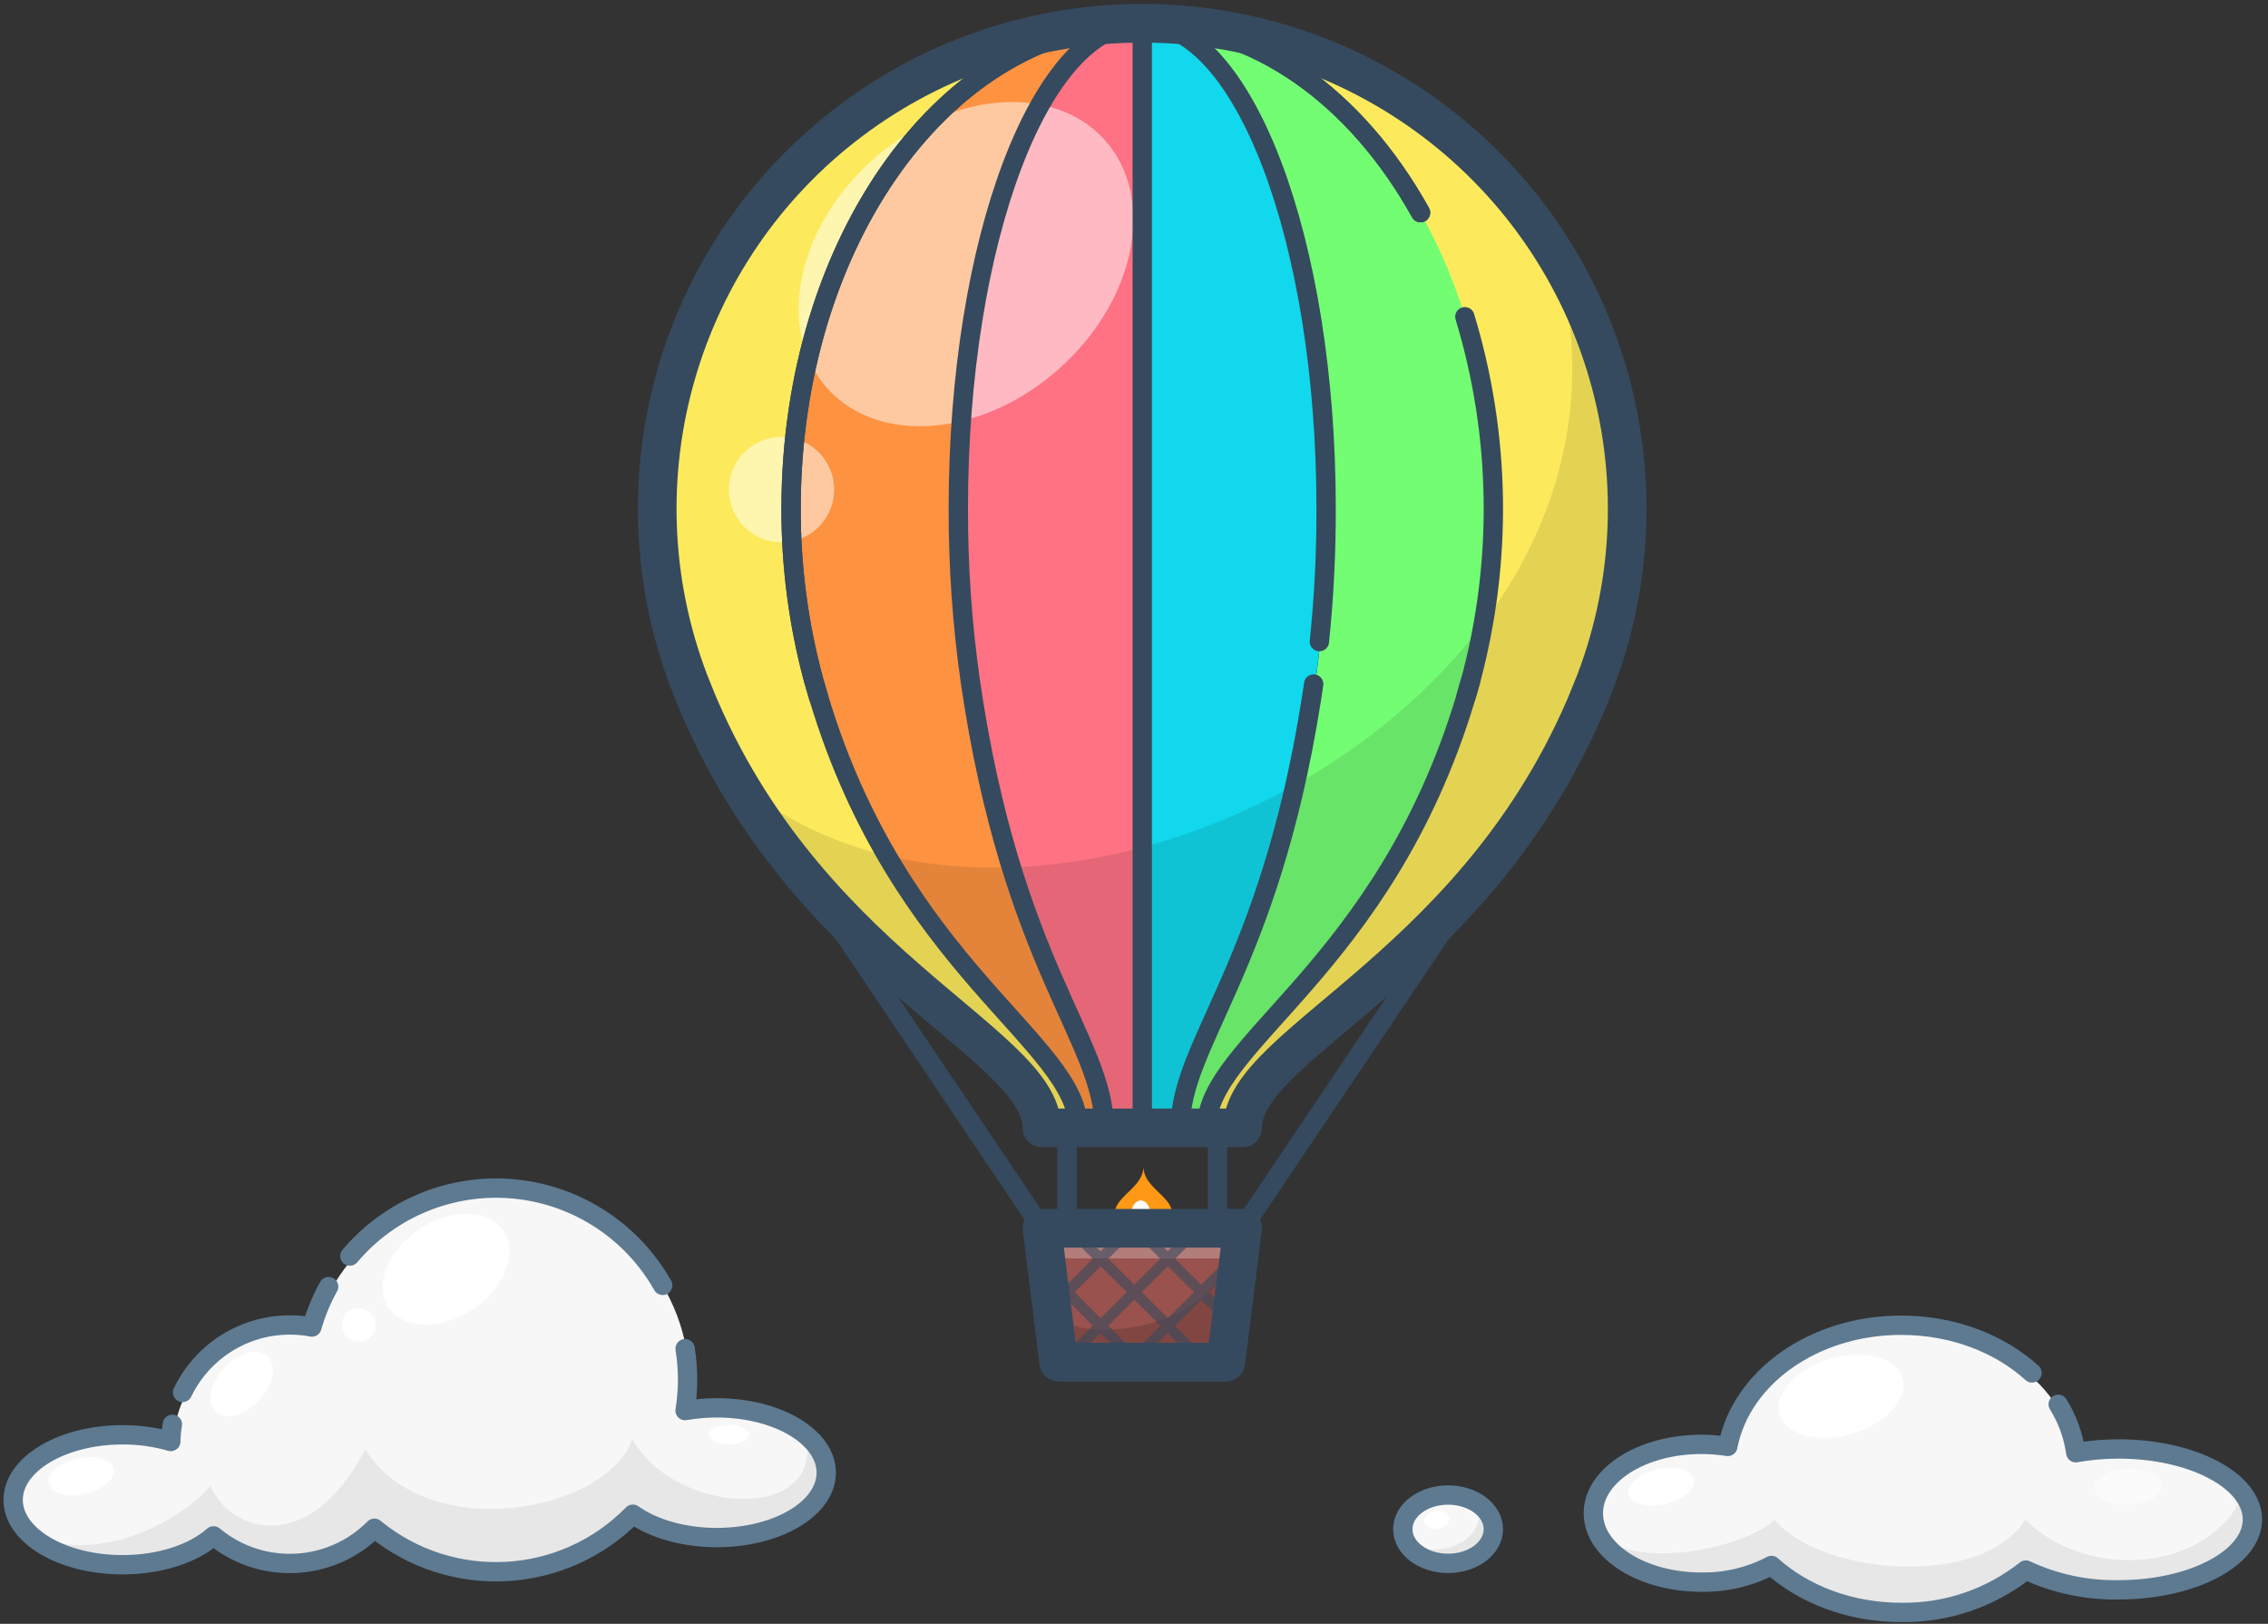 <?xml version="1.0" encoding="UTF-8" standalone="no"?>
<svg width="352px" height="252px" viewBox="0 0 352 252" version="1.1" xmlns="http://www.w3.org/2000/svg" xmlns:xlink="http://www.w3.org/1999/xlink">
    <rect x="0" y="0" width="352" height="252" fill="#333333" stroke="none"/>
    <!-- Generator: sketchtool 47 (45396) - http://www.bohemiancoding.com/sketch -->
    <title>7E78586E-BF30-4C09-B5A4-6957411B70A8</title>
    <desc>Created with sketchtool.</desc>
    <defs></defs>
    <g id="Welcome" stroke="none" stroke-width="1" fill="none" fill-rule="evenodd">
        <g id="Desktop-HD" transform="translate(-212, -2621)">
            <g id="balloon" transform="translate(60, 2507)">
                <g id="color" transform="translate(154, 117)" fill-rule="nonzero">
                    <path d="M326.857,222.524 C338.299,222.524 347.598,227.468 347.598,233.483 C347.598,239.497 338.282,244.424 326.857,244.424 C321.885,244.52 316.957,243.469 312.453,241.351 C306.965,245.711 300.147,248.039 293.149,247.942 C285.179,247.942 277.998,245.133 273.016,240.642 C269.663,242.404 265.924,243.294 262.141,243.23 C252.899,243.23 245.397,238.418 245.397,232.519 C245.397,226.619 252.899,221.808 262.141,221.808 C263.515,221.808 264.887,221.915 266.245,222.129 C268.297,211.418 279.541,203.286 293.124,203.286 C307.126,203.286 318.674,211.978 320.209,223.159 C322.402,222.75 324.627,222.537 326.857,222.524 L326.857,222.524 Z" id="Shape" fill="#F7F7F7"></path>
                    <path d="M250.634,76.295 C250.635,85.456 248.966,94.54 245.709,103.097 L244.741,105.569 C240.477,115.945 234.586,125.57 227.292,134.077 C210.146,154.254 190.957,163.013 190.957,172.62 L185.367,172.62 C185.367,159.437 212.822,147.836 225.47,106.039 C225.519,105.882 225.56,105.725 225.609,105.569 C225.609,105.569 225.609,105.519 225.609,105.495 C225.683,105.206 225.781,104.926 225.855,104.671 C226.011,104.176 226.143,103.682 226.282,103.171 C228.656,94.438 229.846,85.422 229.82,76.369 C229.82,34.695 205.435,0.898 175.379,0.898 C195.318,0.878 214.449,8.811 228.562,22.951 C242.675,37.09 250.614,56.279 250.634,76.295 Z" id="Shape" fill="#FDEA5C"></path>
                    <path d="M229.902,76.295 C229.928,85.348 228.738,94.363 226.364,103.097 C226.225,103.608 226.077,104.102 225.937,104.597 C225.937,104.753 225.847,104.91 225.798,105.066 L225.667,105.536 C225.617,105.692 225.576,105.849 225.527,106.006 C212.879,147.803 185.425,159.396 185.425,172.587 L181.37,172.587 C181.37,159.404 195.093,147.803 201.692,106.006 C201.742,105.692 201.783,105.379 201.832,105.066 C201.938,104.415 202.037,103.765 202.127,103.105 C203.377,94.227 203.997,85.27 203.982,76.303 C203.982,34.629 191.211,0.832 175.469,0.832 C205.517,0.824 229.902,34.613 229.902,76.295 Z" id="Shape" fill="#73FD73"></path>
                    <path d="M222.876,229.676 C226.75,229.676 229.902,232.057 229.902,234.982 C229.902,237.907 226.75,240.305 222.876,240.305 C219.002,240.305 215.867,237.923 215.867,234.982 C215.867,232.041 218.994,229.676 222.876,229.676 Z" id="Shape" fill="#F7F7F7"></path>
                    <path d="M203.974,76.295 C203.983,85.262 203.358,94.219 202.103,103.097 C202.012,103.765 201.906,104.415 201.807,105.058 C201.758,105.371 201.717,105.684 201.668,105.997 C195.102,147.795 181.346,159.387 181.346,172.578 L175.445,172.578 L175.445,0.824 C191.203,0.824 203.974,34.613 203.974,76.295 Z" id="Shape" fill="#11D8EC"></path>
                    <polygon id="Shape" fill="#99524D" points="191.014 188.192 188.421 209.012 162.501 209.012 159.908 188.192 163.798 188.192 172.129 188.192 178.793 188.192 187.132 188.192"></polygon>
                    <path d="M175.461,178.033 C175.461,182.259 182.684,183.116 178.793,188.192 L172.129,188.192 C168.238,183.125 175.461,182.259 175.461,178.033 Z" id="Shape" fill="#FF9915"></path>
                    <path d="M175.461,0.824 L175.461,172.578 L169.56,172.578 C169.56,159.083 155.197,147.268 148.795,103.097 C147.538,94.219 146.918,85.262 146.94,76.295 C146.94,34.613 159.711,0.824 175.461,0.824 Z" id="Shape" fill="#FE7284"></path>
                    <path d="M169.56,172.578 L165.456,172.578 C165.456,159.346 137.862,147.737 125.239,105.668 L124.837,104.3 L124.484,103.089 C122.119,94.353 120.932,85.339 120.955,76.287 C120.955,34.613 145.323,0.816 175.395,0.816 C159.645,0.816 146.882,34.596 146.882,76.287 C146.861,85.254 147.481,94.211 148.737,103.089 C155.197,147.276 169.56,159.091 169.56,172.578 Z" id="Shape" fill="#FD9241"></path>
                    <path d="M123.663,134.159 C116.36,125.663 110.461,116.046 106.189,105.676 L105.631,104.308 L105.155,103.097 C96.406,79.9 99.56,53.869 113.594,33.454 C127.628,13.04 150.752,0.843 175.461,0.824 C145.388,0.824 121.02,34.605 121.02,76.295 C120.998,85.347 122.185,94.362 124.55,103.097 L124.902,104.308 C125.017,104.761 125.165,105.223 125.305,105.676 C137.903,147.745 165.522,159.346 165.522,172.587 L159.924,172.587 C159.891,162.996 140.784,154.263 123.663,134.159 Z" id="Shape" fill="#FDEA5C"></path>
                    <path d="M109.505,216.123 C118.878,216.123 126.462,220.638 126.462,226.207 C126.462,231.777 118.878,236.292 109.505,236.292 C104.269,236.292 99.59,234.883 96.48,232.659 C85.704,243.699 68.313,244.646 56.41,234.842 C49.659,241.668 38.831,242.183 31.468,236.028 C28.423,238.731 23.26,240.519 17.367,240.519 C7.994,240.519 0.402,236.004 0.402,230.434 C0.402,224.864 8.002,220.316 17.375,220.316 C19.901,220.305 22.416,220.655 24.844,221.354 C25.063,211.279 33.264,203.226 43.303,203.228 C44.452,203.222 45.598,203.33 46.726,203.55 C50.783,189.224 64.748,180.101 79.439,182.178 C94.13,184.256 105.041,196.896 104.999,211.789 C104.999,213.384 104.873,214.976 104.622,216.551 C106.234,216.268 107.868,216.124 109.505,216.123 Z" id="Shape" fill="#F7F7F7"></path>
                </g>
                <g id="shadows" transform="translate(155, 119)" fill-rule="nonzero">
                    <g id="Group" opacity="0.07" transform="translate(0, 217.36)" fill="#000000">
                        <path d="M215.482,17.15 C216.725,17.798 218.108,18.128 219.509,18.113 C223.388,18.113 226.544,15.734 226.544,12.795 C226.542,12.197 226.41,11.607 226.157,11.066 C227.883,11.836 229.034,13.507 229.141,15.396 C229.141,18.336 225.985,20.715 222.106,20.715 C219.04,20.715 216.427,19.266 215.482,17.15 Z" id="Shape"></path>
                        <path d="M0.649,15.051 C12.254,21.991 27.179,11.947 29.628,8.151 C32.751,15.52 45.005,19.315 53.692,2.569 C63.053,17.521 91.127,12.391 95.138,1.004 C101.819,12.836 124.79,14.013 122.103,0.593 C131.225,10.605 114.846,21.176 94.982,12.663 C82.456,26.009 59.502,21.991 54.826,13.956 C48.366,24.659 32.775,21.234 29.891,16.03 C22.059,24.206 2.54,19.669 0.649,15.051 Z" id="Shape"></path>
                        <path d="M244.929,15.89 C252.596,21.843 269.124,17.068 272.411,13.486 C279.487,22.057 304.546,24.297 311.318,13.486 C320.917,22.963 339.655,21.72 345.112,9.682 C350.586,24.98 322.47,27.211 311.211,21.349 C299.442,34.209 275.255,25.252 271.762,20.649 C261.045,28.899 248.019,20.855 244.929,15.89 Z" id="Shape"></path>
                    </g>
                    <ellipse id="Oval" fill="#FFFFFF" transform="translate(220.025, 230.835) rotate(-10.4) translate(-220.025, -230.835) " cx="220.025" cy="230.835" rx="1.964" ry="1.391"></ellipse>
                    <ellipse id="Oval" fill="#FFFFFF" cx="52.656" cy="200.622" rx="2.597" ry="2.602"></ellipse>
                    <ellipse id="Oval" fill="#FFFFFF" transform="translate(34.512, 209.792) rotate(-47.13) translate(-34.512, -209.792) " cx="34.512" cy="209.792" rx="5.893" ry="3.68"></ellipse>
                    <ellipse id="Oval" fill="#FFFFFF" transform="translate(9.612, 224.081) rotate(-12.9) translate(-9.612, -224.081) " cx="9.612" cy="224.081" rx="5.194" ry="2.783"></ellipse>
                    <ellipse id="Oval" fill="#FFFFFF" cx="110.128" cy="217.64" rx="3.131" ry="1.523"></ellipse>
                    <ellipse id="Oval" fill="#FFFFFF" transform="translate(66.242, 191.981) rotate(-33.61) translate(-66.242, -191.981) " cx="66.242" cy="191.981" rx="10.717" ry="7.484"></ellipse>
                    <ellipse id="Oval" fill="#FFFFFF" transform="translate(254.818, 225.728) rotate(-12.9) translate(-254.818, -225.728) " cx="254.818" cy="225.728" rx="5.194" ry="2.783"></ellipse>
                    <ellipse id="Oval" fill="#FFFFFF" transform="translate(282.727, 211.691) rotate(-16.41) translate(-282.727, -211.691) " cx="282.727" cy="211.691" rx="9.953" ry="6.051"></ellipse>
                    <ellipse id="Oval" fill="#FFFFFF" opacity="0.5" transform="translate(327.264, 225.727) rotate(-1.21) translate(-327.264, -225.727) " cx="327.264" cy="225.727" rx="5.194" ry="2.783"></ellipse>
                    <path d="M238.576,34.909 C258.58,106.194 150.243,158.525 106.989,112.014 C128.357,146.446 159.037,160.591 158.461,169.985 L189.61,169.985 C190.325,150.818 280.055,119.301 238.576,34.909 Z" id="Shape" fill="#000000" opacity="0.1"></path>
                    <ellipse id="Oval" fill="#FFFFFF" opacity="0.5" transform="translate(146.924, 35.992) rotate(-41.72) translate(-146.924, -35.992) " cx="146.924" cy="35.992" rx="28.896" ry="21.736"></ellipse>
                    <ellipse id="Oval" fill="#FFFFFF" opacity="0.5" cx="118.297" cy="70.98" rx="8.169" ry="8.184"></ellipse>
                    <rect id="Rectangle-path" fill="#FFFFFF" opacity="0.25" x="158.478" y="185.596" width="30.589" height="4.701"></rect>
                    <path d="M161.617,198.958 C162.489,203.561 185.698,202.194 187.76,189.251 C186.939,198.308 187.037,206.401 187.037,206.401 L161.067,206.401 L161.617,198.958 Z" id="Shape" fill="#000000" opacity="0.15"></path>
                    <ellipse id="Oval" fill="#FFFFFF" cx="174.052" cy="183.447" rx="1.488" ry="2.141"></ellipse>
                </g>
                <g id="Layer_14" transform="translate(313, 303)" fill-rule="nonzero" fill="#354A5E" opacity="0.6">
                    <path d="M31.969,5.027 C31.647,4.709 31.127,4.709 30.805,5.027 L25.435,10.375 L21.392,6.35 L26.02,1.741 C26.301,1.416 26.282,0.93 25.977,0.626 C25.673,0.323 25.185,0.304 24.857,0.583 L20.229,5.191 L15.601,0.583 C15.279,0.265 14.759,0.265 14.438,0.583 L9.809,5.191 L5.148,0.583 C4.821,0.304 4.333,0.323 4.028,0.626 C3.723,0.93 3.704,1.416 3.985,1.741 L8.613,6.35 L4.571,10.375 L2.17,7.984 C1.842,7.705 1.354,7.724 1.05,8.027 C0.745,8.331 0.726,8.817 1.006,9.143 L3.407,11.533 L1.675,13.258 C1.439,13.459 1.337,13.774 1.409,14.074 C1.482,14.374 1.717,14.608 2.018,14.68 C2.32,14.753 2.636,14.65 2.838,14.416 L4.571,12.691 L8.613,16.716 L3.985,21.324 C3.773,21.531 3.687,21.835 3.761,22.122 C3.835,22.408 4.057,22.633 4.343,22.713 C4.629,22.792 4.936,22.714 5.148,22.507 L9.776,17.899 L14.405,22.507 C14.726,22.826 15.246,22.826 15.568,22.507 L20.196,17.899 L24.824,22.507 C25.152,22.786 25.64,22.767 25.944,22.464 C26.249,22.161 26.268,21.675 25.988,21.349 L21.392,16.757 L25.435,12.732 L29.485,16.757 C29.813,17.036 30.301,17.017 30.605,16.714 C30.91,16.411 30.929,15.925 30.649,15.599 L26.598,11.541 L31.969,6.194 C32.125,6.039 32.213,5.829 32.213,5.61 C32.213,5.391 32.125,5.181 31.969,5.027 Z M15.048,2.325 L19.09,6.35 L15.048,10.375 L11.005,6.35 L15.048,2.325 Z M5.792,11.541 L9.834,7.516 L13.877,11.541 L9.834,15.566 L5.792,11.541 Z M15.048,20.758 L11.005,16.733 L15.048,12.707 L19.09,16.733 L15.048,20.758 Z M20.262,15.566 L16.22,11.541 L20.262,7.516 L24.305,11.541 L20.262,15.566 Z" id="Shape"></path>
                </g>
                <g id="lines">
                    <path d="M399.645,219.676 C382.744,263.77 344.844,275.596 344.844,289.041 L313.705,289.041 C313.705,275.571 275.804,263.77 258.904,219.676 L259.939,222.25 C259.742,221.797 259.561,221.337 259.38,220.885 C259.2,220.432 259.06,220.062 258.904,219.676 C247.015,188.319 257.268,152.873 284.054,132.723 C310.84,112.573 347.708,112.573 374.495,132.723 C401.281,152.873 411.533,188.319 399.645,219.676 C399.398,220.342 399.135,220.992 398.864,221.633 C398.733,221.945 398.618,222.258 398.478,222.57 L399.645,219.676 Z" id="Shape" stroke="#354A5E" stroke-width="6" stroke-linecap="round" stroke-linejoin="round"></path>
                    <polygon id="Shape" stroke="#354A5E" stroke-width="6" stroke-linecap="round" stroke-linejoin="round" points="342.256 325.398 316.309 325.398 313.713 304.617 344.852 304.617"></polygon>
                    <path d="M340.957,304.617 L340.957,289.033" id="Shape" stroke="#354A5E" stroke-width="3" stroke-linecap="round" stroke-linejoin="round"></path>
                    <path d="M317.607,304.617 L317.607,289.033" id="Shape" stroke="#354A5E" stroke-width="3" stroke-linecap="round" stroke-linejoin="round"></path>
                    <path d="M344.852,304.617 L381.208,250.555" id="Shape" stroke="#354A5E" stroke-width="3" stroke-linecap="round" stroke-linejoin="round"></path>
                    <path d="M313.713,304.617 L277.357,250.555" id="Shape" stroke="#354A5E" stroke-width="3" stroke-linecap="round" stroke-linejoin="round"></path>
                    <g id="Group" stroke-linecap="round" stroke-linejoin="round" transform="translate(0.197, 0.329)"></g>
                    <path d="M332.61,304.6 C336.504,299.526 329.282,298.679 329.282,294.461 C329.282,298.679 322.061,299.535 325.955,304.6" id="Shape"></path>
                    <path d="M339.257,289.025 C339.257,275.867 366.739,264.289 379.392,222.57 C379.441,222.414 379.499,222.258 379.532,222.102" id="Shape" stroke="#354A5E" stroke-width="2" stroke-linecap="round" stroke-linejoin="round"></path>
                    <path d="M380.23,219.676 C380.049,220.342 379.869,220.992 379.671,221.633 C379.622,221.789 379.565,221.945 379.532,222.102 L380.23,219.635" id="Shape" stroke="#354A5E" stroke-width="3" stroke-linecap="round" stroke-linejoin="round"></path>
                    <g id="Group" stroke-linecap="round" stroke-linejoin="round" transform="translate(0.197, 0.329)"></g>
                    <path d="M379.351,163.155 C384.933,181.546 385.238,201.137 380.23,219.692 C380.049,220.358 379.869,221.008 379.671,221.649 C379.622,221.806 379.565,221.962 379.532,222.118 C379.499,222.274 379.441,222.431 379.392,222.587 C366.739,264.305 339.257,275.876 339.257,289.041" id="Shape" stroke="#354A5E" stroke-width="3" stroke-linecap="round" stroke-linejoin="round"></path>
                    <path d="M372.474,147.004 C362.525,129.118 346.857,117.597 329.274,117.597 C299.171,117.597 274.777,151.313 274.777,192.925 C274.754,201.96 275.943,210.957 278.31,219.676 L278.663,220.885 L279.066,222.25" id="Shape" stroke="#354A5E" stroke-width="3" stroke-linecap="round" stroke-linejoin="round"></path>
                    <path d="M372.474,147.004 C362.525,129.118 346.857,117.597 329.274,117.597 C299.171,117.597 274.777,151.313 274.777,192.925 C274.754,201.96 275.943,210.957 278.31,219.676 L278.663,220.885 C278.795,221.337 278.926,221.797 279.066,222.25 C291.678,264.239 319.325,275.818 319.325,289.033" id="Shape" stroke="#354A5E" stroke-width="3" stroke-linecap="round" stroke-linejoin="round"></path>
                    <path d="M335.182,289.025 C335.182,275.867 348.919,264.289 355.524,222.57 C355.574,222.258 355.615,221.945 355.664,221.633 C355.738,221.14 355.82,220.663 355.886,220.153 C355.82,220.663 355.746,221.14 355.664,221.633 C355.615,221.945 355.574,222.258 355.524,222.57 C348.952,264.289 335.182,275.859 335.182,289.025" id="Shape" stroke="#354A5E" stroke-width="3" stroke-linecap="round" stroke-linejoin="round"></path>
                    <path d="M323.375,289.025 C323.375,275.555 308.997,263.762 302.589,219.676 C301.331,210.815 300.71,201.875 300.732,192.925 C300.732,151.33 313.516,117.597 329.274,117.597 C345.033,117.597 357.817,151.313 357.817,192.925 C357.835,199.821 357.486,206.714 356.773,213.574" id="Shape" stroke="#354A5E" stroke-width="3" stroke-linecap="round" stroke-linejoin="round"></path>
                    <path d="M329.282,117.597 L329.282,289.033" id="Shape" stroke="#354A5E" stroke-width="3" stroke-linecap="round" stroke-linejoin="round"></path>
                    <g id="Group" stroke-linecap="round" stroke-linejoin="round" transform="translate(0.197, 0.329)"></g>
                    <path d="M206.297,308.934 C212.57,301.499 222.081,297.608 231.762,298.514 C241.442,299.421 250.067,305.011 254.853,313.482" id="Shape" stroke="#5D7A91" stroke-width="3" stroke-linecap="round" stroke-linejoin="round"></path>
                    <path d="M180.334,330.093 C183.409,323.69 189.881,319.619 196.98,319.625 C198.129,319.619 199.277,319.726 200.406,319.946 C201.028,317.76 201.902,315.654 203.01,313.671" id="Shape" stroke="#5D7A91" stroke-width="3" stroke-linecap="round" stroke-linejoin="round"></path>
                    <path d="M258.329,323.301 C258.839,326.485 258.839,329.73 258.329,332.914 C259.956,332.629 261.606,332.486 263.258,332.486 C272.641,332.486 280.233,336.993 280.233,342.552 C280.233,348.111 272.641,352.618 263.258,352.618 C258.016,352.618 253.333,351.211 250.219,348.991 C239.433,360.01 222.024,360.956 210.109,351.17 C203.351,357.983 192.512,358.497 185.14,352.355 C182.092,355.052 176.924,356.836 171.025,356.836 C161.642,356.836 154.043,352.33 154.043,346.771 C154.043,341.212 161.651,336.672 171.033,336.672 C173.562,336.661 176.079,337.01 178.51,337.708 C178.526,336.815 178.608,335.925 178.756,335.044" id="Shape" stroke="#5D7A91" stroke-width="3" stroke-linecap="round" stroke-linejoin="round"></path>
                    <ellipse id="Oval" stroke="#5D7A91" stroke-width="3" stroke-linecap="round" stroke-linejoin="round" cx="376.746" cy="351.318" rx="7.025" ry="5.304"></ellipse>
                    <path d="M471.436,331.935 C472.863,334.221 473.793,336.782 474.164,339.452 C476.361,339.06 478.588,338.865 480.819,338.868 C492.272,338.868 501.581,343.802 501.581,349.805 C501.581,355.808 492.272,360.726 480.835,360.726 C475.858,360.822 470.925,359.773 466.416,357.659 C460.922,362.011 454.098,364.334 447.092,364.238 C439.114,364.238 431.925,361.433 426.938,356.952 C423.582,358.71 419.839,359.598 416.052,359.534 C406.801,359.534 399.291,354.731 399.291,348.843 C399.291,342.955 406.801,338.152 416.052,338.152 C417.428,338.153 418.801,338.26 420.16,338.473 C422.214,327.783 433.47,319.666 447.068,319.666 C455.136,319.666 462.39,322.536 467.378,327.067" id="Shape" stroke="#5D7A91" stroke-width="3" stroke-linecap="round" stroke-linejoin="round"></path>
                </g>
            </g>
        </g>
    </g>
</svg>